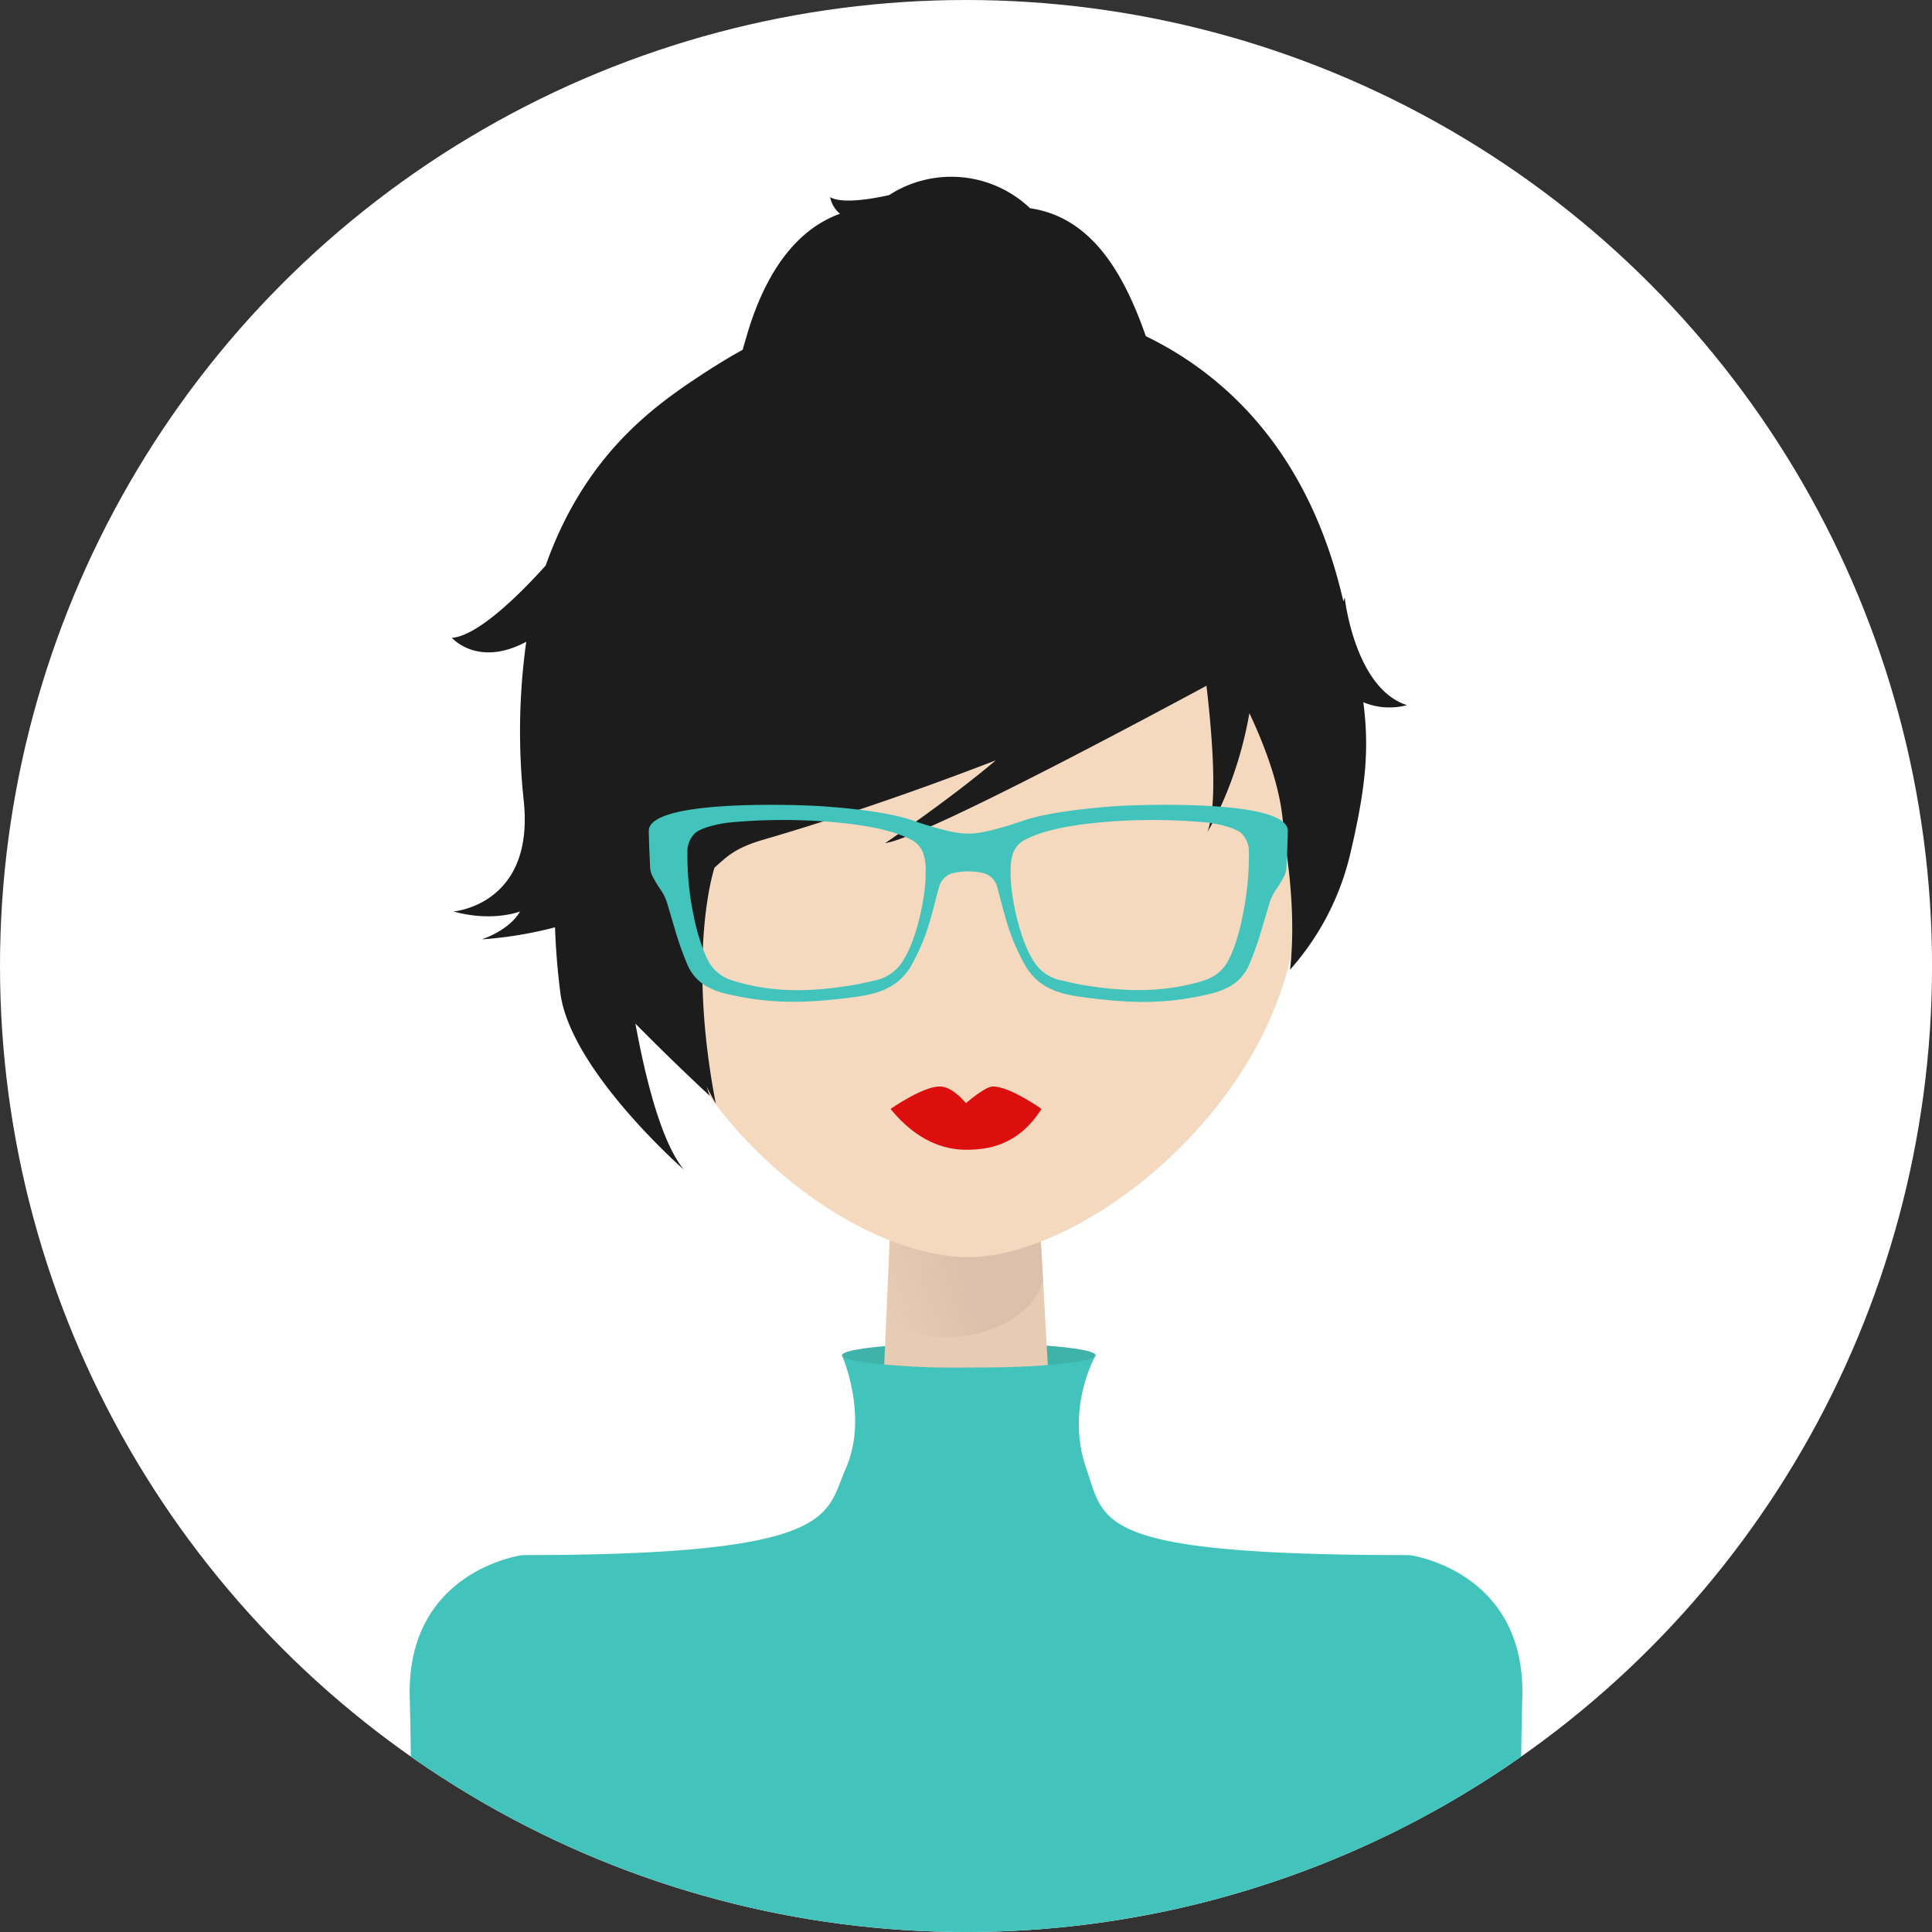 <svg xmlns="http://www.w3.org/2000/svg" xmlns:xlink="http://www.w3.org/1999/xlink" viewBox="0 0 422.09 422.09"><rect x="0" y="0" width="422.09" height="422.09" fill="#333333" stroke="none"/><defs><style>.cls-1{fill:#fff;}.cls-2,.cls-9{fill:#42c3bc;}.cls-3{fill:#3fb2aa;}.cls-4{fill:#e8cbb3;}.cls-5{fill:url(#Gradient_bez_nazwy_10);}.cls-6{fill:#f4d9bf;}.cls-7{fill:#dd0e0e;}.cls-8{fill:#1c1c1c;}.cls-9{fill-rule:evenodd;}</style><linearGradient id="Gradient_bez_nazwy_10" x1="198.08" y1="285.4" x2="216.53" y2="279.56" gradientUnits="userSpaceOnUse"><stop offset="0" stop-color="#dec3af" stop-opacity="0"/><stop offset="1" stop-color="#ddc0ab"/></linearGradient></defs><title>avatar</title><g id="Warstwa_4" data-name="Warstwa 4"><circle class="cls-1" cx="211.05" cy="211.05" r="211.05"/><path class="cls-2" d="M315.9,347.7c-69,0-66.5-7.06-70.62-18.89-4.63-13.29,2.05-24.75,2.05-24.75H191.9s5.88,13.27.82,24.75c-4.51,10.26-1.64,18.89-70.62,18.89,0,0-25.45,3.28-24.63,31.2.1,3.54.18,7.9.24,12.82a211.11,211.11,0,0,0,242.58,0c.06-4.92.13-9.28.24-12.82C341.35,351,315.9,347.7,315.9,347.7Z" transform="translate(-7.95 -7.95)"/><ellipse class="cls-3" cx="211.65" cy="296.1" rx="27.71" ry="2.68"/><path d="M219.47,257.71" transform="translate(-7.95 -7.95)"/><path class="cls-4" d="M203.05,262.4l31.32-.55,2.5,44.31s-4.65.57-17.4.57a175.71,175.71,0,0,1-18.34-.67Z" transform="translate(-7.95 -7.95)"/><path class="cls-5" d="M203.05,262.4l31.32-.55,1.47,26c-4,13.06-28.63,16.61-34.18,6.16Z" transform="translate(-7.95 -7.95)"/><path class="cls-6" d="M291.65,202.12c0,44.45-45.91,80.48-72.18,80.48-27.94,0-72.19-36-72.19-80.48s32.31-96.24,72.19-96.24S291.65,157.68,291.65,202.12Z" transform="translate(-7.95 -7.95)"/><path class="cls-7" d="M224.8,245.32c-1.7.05-5.8,3.63-5.8,3.63l-1.44-1.51c-1.16-.93-2.5-2.12-4.37-2.12-3.66,0-10.69,4.9-10.69,4.9,5.78,7.09,11.82,8.92,16.5,8.92s11.35-.83,16.49-8.92C235.49,250.22,228.43,245.21,224.8,245.32Z" transform="translate(-7.95 -7.95)"/><path class="cls-8" d="M315.34,162c-11.42-3.62-13.61-23.49-13.61-23.49l-.29.81c-7.72-33.71-26.84-50-43.16-57.93l-.21-.59C253.39,67.61,246.4,55.4,233,53.45a25,25,0,0,0-30.81-2.87c-4.12.91-10.3,1.91-12.88.44a6.23,6.23,0,0,0,2.16,3.63c-10.53,3.79-16.74,14.43-20.22,26.12-.37,1.24-.71,2.43-1.05,3.6-3.63,2-7.4,4.36-11.51,7.14-10.17,6.89-23.59,17.63-31.53,40-4.49,5-14.41,15.33-20.48,15.79,0,0,5.65,6.53,16.24.86a142.22,142.22,0,0,0-.65,33.75h0v0l.12,1.17c2.3,22.63-15.37,24-15.37,24,8.57,2.38,14.54,0,14.54,0-2.38,4.2-8.35,6.09-8.35,6.09a85.73,85.73,0,0,0,16-2.63c.12,3.81.44,8.55,1.15,14.24,2.1,16.94,27,38.71,27,38.71-4.65-5.67-8.1-18.39-10.59-31.91,8.05,8.2,16.23,15.77,16.23,15.77s-.26-.73-.67-2c1.2,2.33,2,3.72,2,3.72-6.42-33.36-.29-51.54-.28-51.56,2.71-2.4,4.42-4.28,10.64-6.1,18-5.25,35.58-11.47,50.82-17.35-10.06,8.54-24.18,18.09-24.18,18.09,7.28-1,46.12-21.41,70.2-34.38,1.45,12.42,2.38,26.41.2,31.91,0,0,6.33-9.72,9.18-25.92,3.57,7.56,7.45,17.79,7.45,26.54,0,0,3.06,15.23,1.43,29.5A57.94,57.94,0,0,0,303,194.24c3.43-14.58,4.09-22.88,2.8-32.87A14.8,14.8,0,0,0,315.34,162Z" transform="translate(-7.95 -7.95)"/><path class="cls-9" d="M215.72,198.82a14.28,14.28,0,0,1,7.49,0,4.38,4.38,0,0,1,2.71,3.33c.53,1.95,1,3.92,1.58,5.85a46,46,0,0,0,4.57,11.11c3.32,5.48,8.75,6.22,13.68,6.85,9.83,1.24,17.3,1.39,27.06-1a15.92,15.92,0,0,0,3.87-1.53,9.84,9.84,0,0,0,4.27-4.95,67,67,0,0,0,2.66-7.57c.56-1.86,1.11-3.73,1.67-5.59a10.19,10.19,0,0,1,1.58-3.2,28.12,28.12,0,0,0,1.62-2.71,4.83,4.83,0,0,0,.53-2.06c.12-2.57.25-5.26.29-7.83.11-6.92-31.7-5.72-35.39-5.56-1.68.07-3.35.18-5,.33-4.9.43-12.85,1.34-17.54,3-2.07.75-9.13,3-11.87,2.75-2.75.26-9.81-2-11.88-2.75-4.69-1.71-12.64-2.62-17.54-3-1.68-.15-3.35-.26-5-.33-3.69-.16-35.5-1.36-35.39,5.56.05,2.57.17,5.26.29,7.83a4.7,4.7,0,0,0,.54,2.06,26.18,26.18,0,0,0,1.61,2.71,10.42,10.42,0,0,1,1.59,3.2c.55,1.86,1.1,3.73,1.66,5.59a67,67,0,0,0,2.66,7.57,9.84,9.84,0,0,0,4.27,4.95,15.92,15.92,0,0,0,3.87,1.53c9.76,2.35,17.24,2.2,27.06,1,4.93-.63,10.36-1.37,13.68-6.85A46,46,0,0,0,211.43,208c.56-1.93,1-3.9,1.58-5.85a4.38,4.38,0,0,1,2.71-3.33Zm13.45-4.12h0a5.36,5.36,0,0,1,2.66-3.25c4.21-2.25,10.33-3.17,14.84-3.67a126.36,126.36,0,0,1,24.75-.15c1.83.16,6.11,1,7.68,2.31a5.59,5.59,0,0,1,1.7,4.25,64.73,64.73,0,0,1-1.42,14.09c-.56,3-2,8-3.57,10.34a8.65,8.65,0,0,1-4.33,3.35,24,24,0,0,1-2.74.83c-7.9,2-15.48,1.72-23.42.48-1.79-.28-3.58-.69-5.36-1.1a9.42,9.42,0,0,1-6.57-4.87c-2-3.34-3.6-9.26-4.2-13.4a36.17,36.17,0,0,1-.45-6.07,11.28,11.28,0,0,1,.43-3.14Zm-19.41,0h0a11.28,11.28,0,0,1,.43,3.14,35.15,35.15,0,0,1-.45,6.07c-.6,4.14-2.15,10.06-4.2,13.4a9.4,9.4,0,0,1-6.57,4.87c-1.78.41-3.57.82-5.36,1.1-7.94,1.24-15.52,1.57-23.42-.48a24.62,24.62,0,0,1-2.74-.83,8.69,8.69,0,0,1-4.33-3.35c-1.53-2.34-3-7.38-3.57-10.34a64.73,64.73,0,0,1-1.42-14.09,5.59,5.59,0,0,1,1.7-4.25c1.57-1.34,5.85-2.15,7.68-2.31a126.36,126.36,0,0,1,24.75.15c4.51.5,10.63,1.42,14.84,3.67A5.33,5.33,0,0,1,209.76,194.7Z" transform="translate(-7.95 -7.95)"/></g></svg>